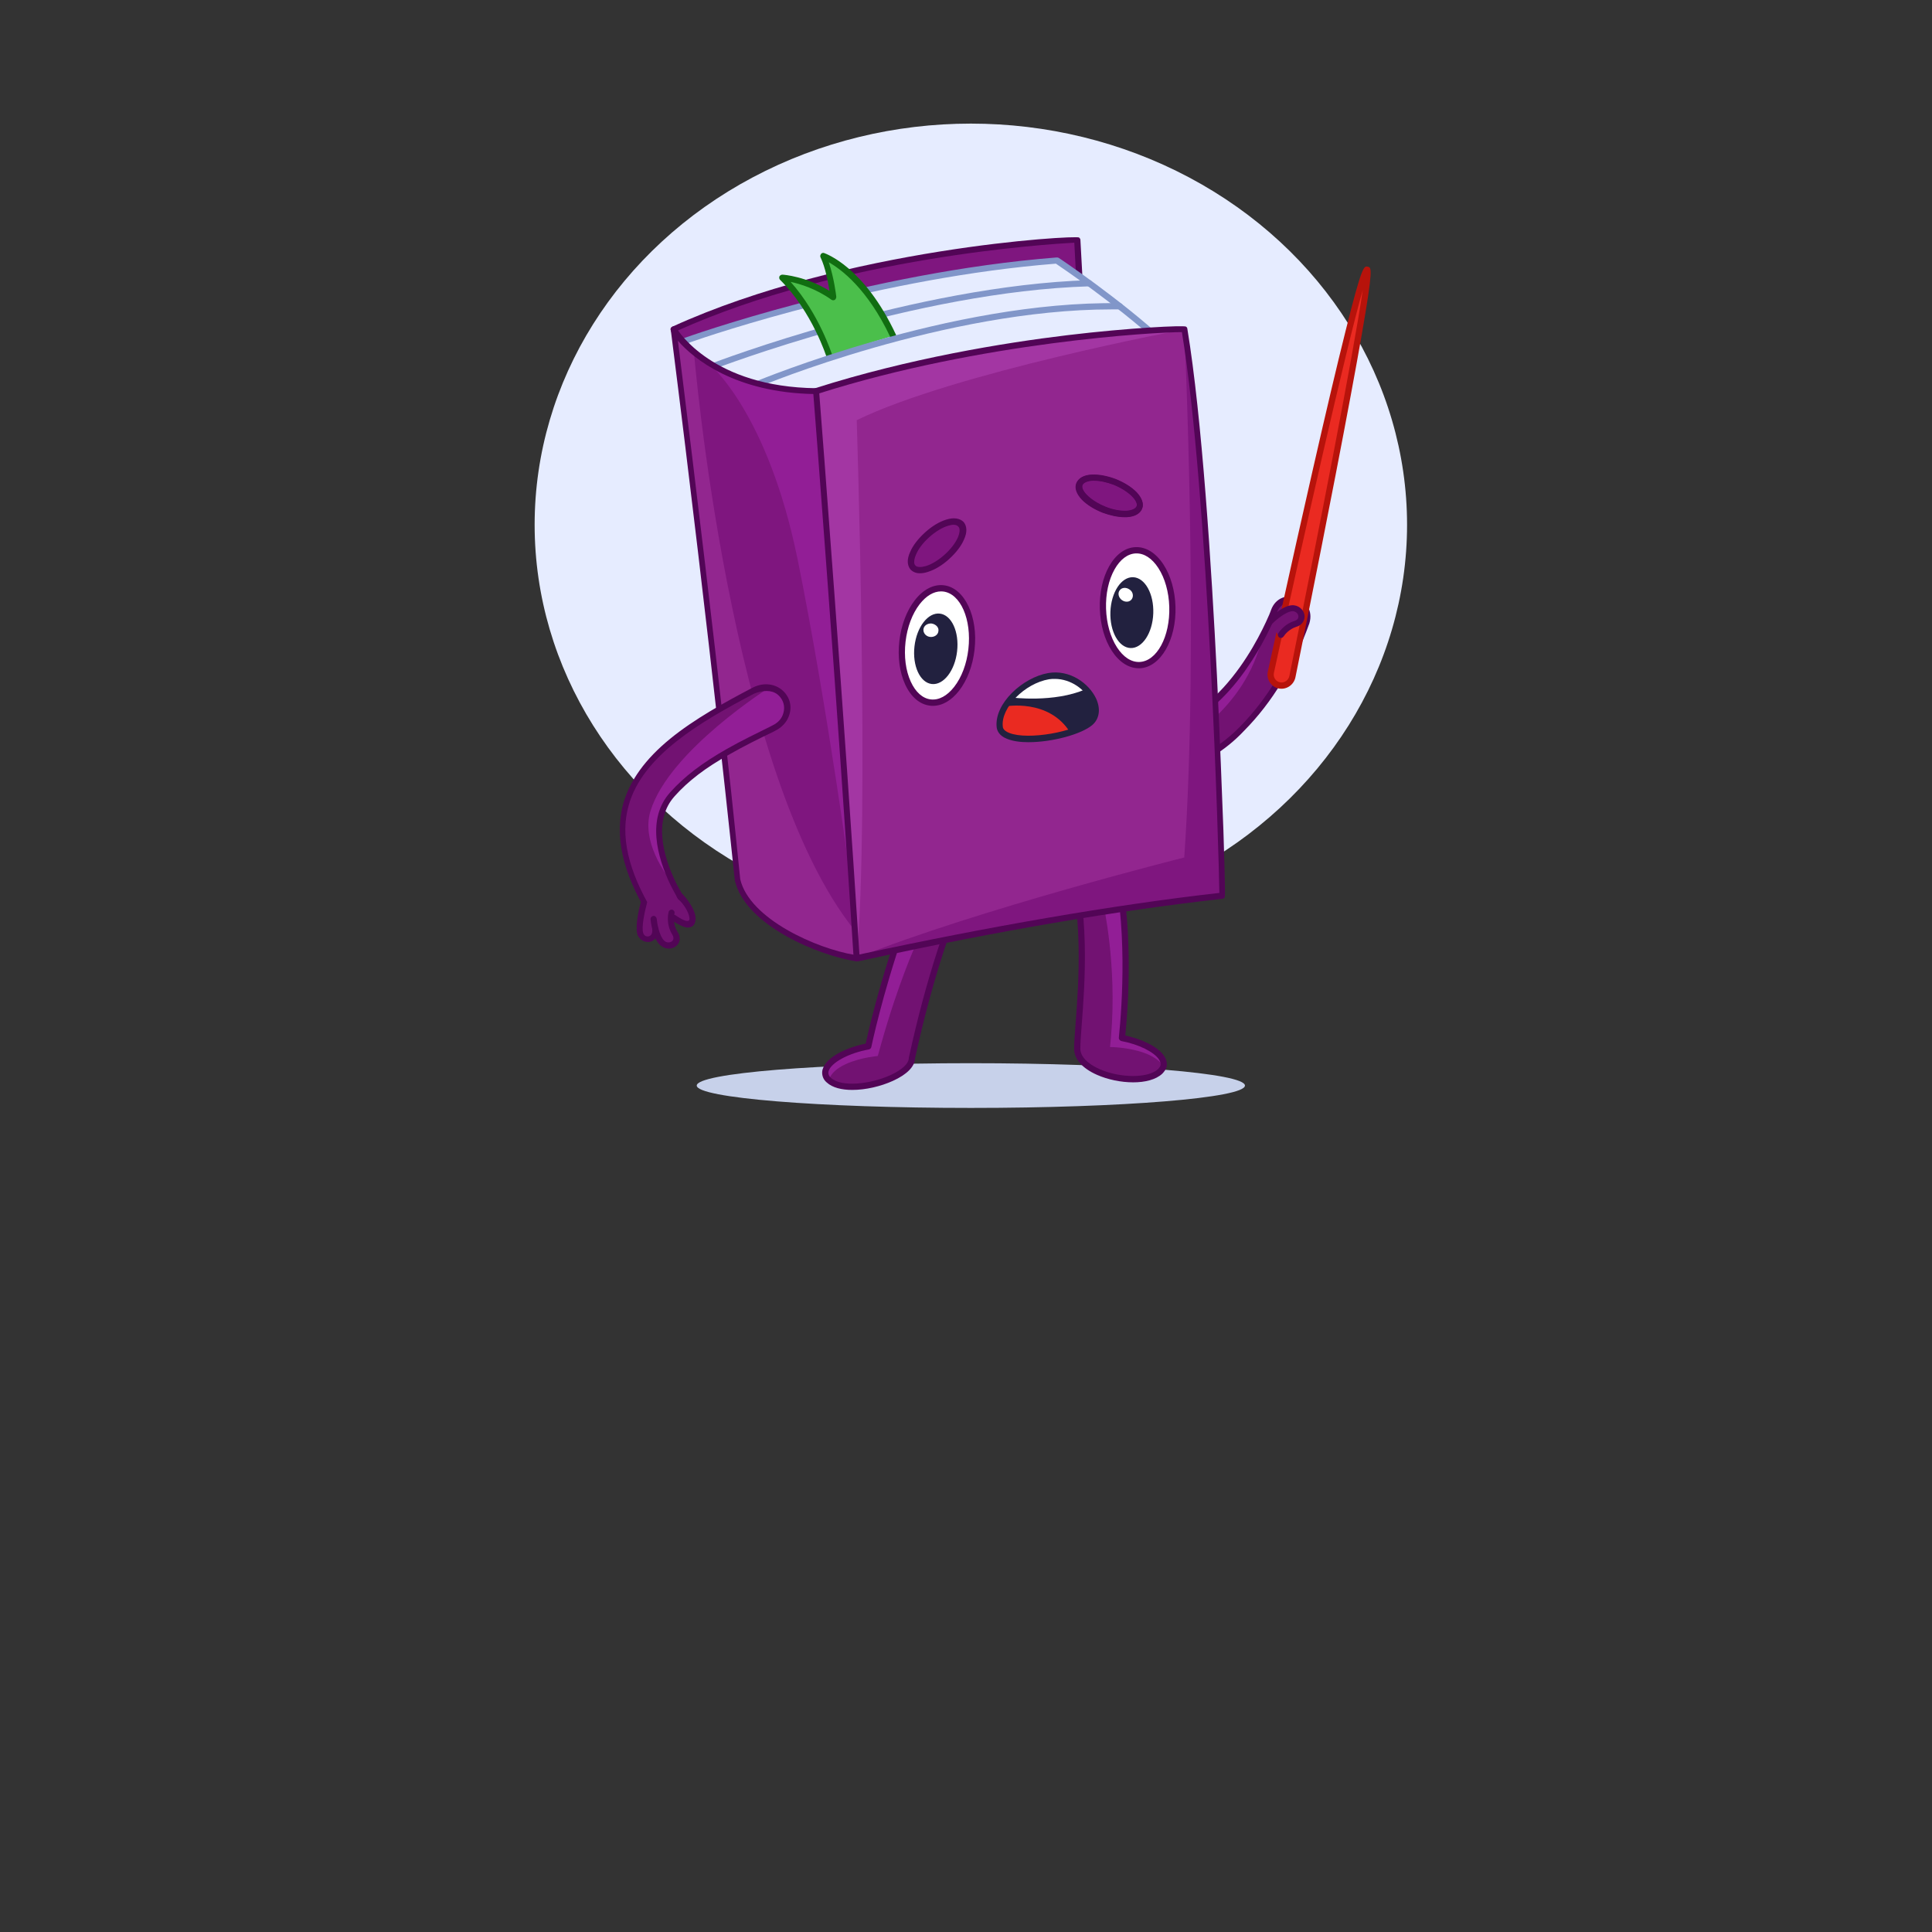 <?xml version="1.0"?>
<svg width="1124" height="1124" xmlns="http://www.w3.org/2000/svg" xmlns:svg="http://www.w3.org/2000/svg" enable-background="new 0 0 1124 1124" version="1.1" xml:space="preserve">
 <rect width="100%" height="100%" fill="#333333" stroke="none"/>
 <g class="layer">
  <title>Layer 1</title>
  <g id="_x31__4_"/>
  <g id="svg_61">
   <ellipse cx="564.82" cy="305.31" fill="#E6ECFF" id="svg_62" rx="253.78" ry="233.4"/>
   <ellipse cx="564.82" cy="631.56" fill="#C7D1EA" id="svg_63" rx="159.47" ry="13.01"/>
   <path d="m760.17,362.08c-8.21,23.07 -20.05,44.27 -37.52,61.7c-17.96,18.62 -44.4,29.95 -70.35,26.53c-16.71,-2.17 -13.45,-27.32 3.09,-25.09c3.05,0.56 6.17,0.68 9.07,0.67c31.73,-0.16 55.34,-27.74 69.82,-55.56c2.01,-3.73 3.8,-7.58 5.38,-11.38c0.41,-0.74 1.11,-2.62 1.46,-3.56c4.73,-12.23 23.24,-5.99 19.05,6.69z" fill="#721272" id="svg_64"/>
   <path d="m734.46,370.27c-9.95,44.2 -50.24,63.36 -50.24,63.36l-19.39,-7.85c31.55,-0.11 55.16,-27.7 69.63,-55.51z" fill="#921E96" id="svg_65"/>
   <path d="m684.44,449.41c-10.47,3.08 -21.54,4.05 -32.26,2.61c-5.37,-0.71 -9.51,-3.66 -11.48,-8.3c-2,-4.83 -1.28,-10.88 1.83,-15.13c2.98,-4 7.81,-5.84 13.17,-5.12l0,0c47.07,7.21 75.06,-48.14 82.48,-65.33l0.13,-0.26c0.35,-0.94 0.98,-2.36 1.18,-3.06c2.67,-7.24 9.56,-9.07 14.88,-7.08c5.51,1.93 9.61,7.59 7.39,14.91c-8.91,24.93 -21.62,45.97 -37.93,62.45c-11.03,11.79 -24.96,20.06 -39.41,24.31zm-34.02,-22.1c-2.1,0.62 -3.64,1.71 -4.97,3.55c-2.38,3.2 -3.11,7.8 -1.44,11.48c1.44,3.53 4.55,5.75 8.6,6.23c24.02,3.14 50.42,-6.91 68.88,-25.89c15.79,-16.11 28.23,-36.66 37.06,-61.14c1.77,-5.31 -1.4,-9.17 -5.05,-10.39c-3.9,-1.36 -8.51,-0.21 -10.54,4.97c-0.4,0.74 -0.96,2.36 -1.31,3.3l-0.13,0.26c-6.32,14.57 -26.88,55.65 -61.31,65.77c-7.61,2.24 -15.85,3 -24.7,1.63c-1.94,-0.27 -3.57,-0.19 -5.09,0.24z" fill="#520556" id="svg_66"/>
   <g id="svg_67" transform="matrix(1.06 0.17 -0.169 1.067 31.285 -127.387)">
    <path d="m732.65,376.36l0,0c3.34,0.14 6.11,-2.47 6.26,-5.82c0,0 9.76,-222.4 5.49,-222.66c-4.64,-0.24 -17.38,222 -17.38,222c-0.33,3.36 2.28,6.34 5.63,6.47z" fill="#EA2A21" id="svg_68"/>
    <path d="m732.9,378.06c-0.11,0 -0.21,-0.01 -0.33,-0.01c-2.06,-0.09 -4.02,-1.04 -5.39,-2.62c-1.36,-1.58 -2.03,-3.65 -1.84,-5.72c0.03,-0.48 3.22,-56.13 6.95,-111.04c2.18,-32.25 4.12,-57.94 5.76,-76.35c3.21,-36.3 4.29,-36.24 6.43,-36.13c2.13,0.14 3.1,0.19 2.55,36.62c-0.28,18.49 -0.98,44.25 -2.09,76.56c-1.89,55.01 -4.33,110.69 -4.35,111.25c-0.18,4.16 -3.6,7.44 -7.7,7.44zm10.88,-219.01c-4.06,32.97 -10.89,137.98 -15.08,210.93c-0.11,1.22 0.26,2.35 1.02,3.24c0.78,0.89 1.84,1.41 3,1.45c2.38,0.15 4.4,-1.78 4.51,-4.19c3.2,-73.03 7.07,-178.17 6.55,-211.42z" fill="#B7130B" id="svg_69"/>
   </g>
   <path d="m744.29,370.72c0,0 2.67,-5.79 9.08,-7.88c6.6,-2.16 3.44,-9.55 -1.85,-9.26c-5.46,0.37 -12.7,7.49 -12.7,7.49l5.46,9.65z" fill="#721272" id="svg_70"/>
   <path d="m744.51,370.99c-1.01,-0.46 -1.37,-1.74 -0.75,-2.67c1.42,-2.1 4.34,-5.46 9.16,-7.02c1.91,-0.56 2.63,-1.61 2.44,-3.01c-0.19,-1.4 -1.65,-2.85 -3.67,-2.68c-3.83,0.29 -9.83,5.46 -11.72,7.48c-0.59,0.8 -1.31,0.95 -1.92,0.29c-0.8,-0.61 -0.75,-2.25 -0.1,-2.86c0.78,-0.85 7.72,-7.93 13.55,-8.4c3.83,-0.29 6.93,2.55 7.38,5.54c0.47,2.36 -0.6,5.8 -4.79,7.03c-3.9,1.29 -6.29,4.03 -7.39,5.67c-0.48,0.73 -1.42,0.97 -2.21,0.62l0,0z" fill="#520556" id="svg_71"/>
   <path d="m652.93,603.94c-0.06,-0.06 -0.13,-0.1 -0.21,-0.12c0,-0.02 0,-0.05 0.01,-0.07c1.58,-15.41 5.74,-64.86 -4.76,-105.89c-0.99,-4.19 -1.98,-8.2 -3.36,-12c-2.18,-6.81 -9.31,-10.21 -15.85,-8.01c-6.74,2.19 -10.11,9.41 -7.92,16.01c14.86,44.44 6.07,115.29 5.87,116.29c0,0 0.02,0 0.05,-0.01c-1.1,12.07 37.38,23.32 48.15,13.23c0.8,-0.8 1.59,-1.8 1.99,-3.01c1.58,-7.01 -11.09,-14.01 -23.97,-16.41z" fill="#721272" id="svg_72"/>
   <path d="m676.9,620.35c-4.76,-7.41 -17.44,-10 -24.96,-10.81c-3.57,-0.4 -6.14,-0.4 -6.14,-0.4c0.19,-2.21 0.39,-4.2 0.59,-6.2c3.57,-41.84 -4.56,-77.47 -4.56,-77.47s2.77,-13.21 6.34,-27.82c10.3,41.43 6.14,90.68 4.56,106.28c13.07,2.4 25.75,9.41 24.17,16.41z" fill="#921E96" id="svg_73"/>
   <path d="m560.41,487.25c-6.14,-3.01 -13.66,-0.21 -16.64,6.01c-7.72,16.01 -14.25,32.82 -19.61,48.43c-11.69,33.82 -18.03,62.25 -19.02,67.05c-13.28,2.4 -26.35,9.41 -24.96,16.62c0.4,1.19 0.99,2.21 1.99,3c10.68,10.02 48.63,-0.97 48.36,-12.93l0.02,0.06c1.78,-8.01 13.61,-64.59 35.8,-111.23c2.98,-6.4 0.4,-14.01 -5.95,-17.01z" fill="#721272" id="svg_74"/>
   <path d="m532.48,550.29c0,0 -9.9,21.63 -20.01,57.64c-0.59,2.01 -1.19,4.2 -1.78,6.41c0,0 -2.18,0.21 -5.55,0.8c-7.52,1.4 -20.4,5.01 -22.97,13.21c-1,-0.8 -1.59,-1.8 -1.99,-3c-1.39,-7.21 11.69,-14.22 24.96,-16.62c0,0 0,0 0.19,0c1,-4.8 7.33,-33.23 19.02,-67.05l8.13,8.6z" fill="#921E96" id="svg_75"/>
   <path d="m659.25,629.68c-7.08,0 -14.78,-1.6 -20.97,-4.33c-8.61,-3.79 -13.37,-9.19 -13.37,-15.21c-0.01,-3.33 0.36,-8.31 0.84,-14.61c1.76,-23.14 5.05,-66.19 -6.62,-101.09c-1.24,-3.75 -0.96,-7.72 0.77,-11.2c1.71,-3.41 4.65,-5.95 8.31,-7.14c3.68,-1.24 7.61,-0.96 11.05,0.79c3.39,1.73 5.9,4.7 7.08,8.4c1.4,3.85 2.41,7.94 3.4,12.15c9.88,38.6 6.9,85.22 4.94,104.99c8.79,1.88 18.86,6.18 22.63,11.99c1.37,2.11 1.82,4.24 1.35,6.34c-0.01,0.06 -0.04,0.12 -0.05,0.17c-0.42,1.29 -1.22,2.51 -2.42,3.72c-3.74,3.51 -10.05,5.03 -16.94,5.03zm-26.43,-150.67c-1.17,0 -2.34,0.18 -3.49,0.57c-2.74,0.89 -4.93,2.78 -6.2,5.32c-1.3,2.6 -1.51,5.57 -0.58,8.38c11.9,35.6 8.59,79.14 6.8,102.53c-0.47,6.23 -0.84,11.14 -0.83,14.33c0,4.41 4.09,8.72 11.2,11.86c12.11,5.32 28.29,5.34 33.96,0.02c0.72,-0.73 1.22,-1.45 1.47,-2.16c0.22,-1.08 -0.06,-2.21 -0.86,-3.44c-2.91,-4.45 -11.83,-8.85 -21.69,-10.7c-0.25,-0.04 -0.49,-0.15 -0.7,-0.28c-0.65,-0.34 -1.05,-1.05 -0.98,-1.79c1.92,-18.74 5.29,-66.27 -4.7,-105.35c-0.96,-4.12 -1.95,-8.1 -3.32,-11.83c-0.9,-2.81 -2.76,-5.04 -5.28,-6.32c-1.51,-0.77 -3.15,-1.16 -4.81,-1.16zm44.09,141.35l0.01,0l-0.01,0zm-24.81,-14.82c0.01,0 0.01,0 0.01,0c0,0 0,0 -0.01,0zm-0.46,-0.32c0,0 0,0 0,0s0,0 0,0z" fill="#520556" id="svg_76"/>
   <path d="m495.86,634.1c-6.15,0 -11.58,-1.3 -14.88,-4.35c-0.4,-0.34 -0.77,-0.72 -1.1,-1.12c-1.42,-1.79 -1.93,-4.26 -1.3,-6.46c2.06,-7.31 14.19,-12.81 25.05,-15c1.3,-5.95 7.49,-33.28 18.82,-66.08c6.14,-17.9 12.76,-34.26 19.7,-48.64c1.64,-3.44 4.53,-6.07 8.14,-7.37c3.63,-1.33 7.5,-1.15 10.9,0.51c7.15,3.4 10.2,12.11 6.8,19.45c-13.8,28.99 -26.02,66.83 -35.36,109.43l-0.3,1.35c-0.16,4.69 -4.69,9.3 -12.82,12.99c-7.11,3.24 -15.94,5.29 -23.66,5.29zm59.31,-146.24c-1.22,0 -2.45,0.22 -3.64,0.66c-2.71,0.99 -4.88,2.95 -6.13,5.53c-6.87,14.26 -13.45,30.49 -19.52,48.24c-12.7,36.76 -18.9,66.53 -18.96,66.83c-0.16,0.73 -0.72,1.29 -1.45,1.43c-11.73,2.12 -22.01,7.68 -23.42,12.64c-0.3,1.06 -0.05,2.28 0.64,3.16c0.18,0.22 0.37,0.41 0.6,0.6c0.04,0.04 0.07,0.06 0.11,0.09c6.02,5.64 23.08,3.72 34.62,-1.54c6.78,-3.08 10.77,-6.82 10.7,-10c0,-0.28 0.06,-0.55 0.16,-0.79l0.23,-1.01c9.39,-42.86 21.72,-80.98 35.62,-110.21c1.23,-2.66 1.4,-5.64 0.45,-8.38c-0.95,-2.75 -2.92,-4.95 -5.52,-6.18c-0.01,0 -0.01,-0.01 -0.02,-0.01c-1.4,-0.68 -2.92,-1.04 -4.46,-1.04z" fill="#520556" id="svg_77"/>
   <path d="m611.33,447.42c-105.98,19.21 -182.45,64.65 -182.45,64.44c19.42,-166.52 -37.24,-320.24 -37.24,-320.24c102.22,-46.45 234.95,-52.44 234.95,-52.05c11.89,196.77 -14.86,307.85 -15.25,307.85z" fill="#7F167F" id="svg_78"/>
   <path d="m428.89,513.67c-0.4,0 -0.6,-0.19 -0.8,-0.4c-0.59,-0.4 -0.46,-2.57 -0.46,-3.17c19.02,-164.12 -36.99,-316.28 -37.38,-317.88c-0.4,-0.8 0,-1.8 0.99,-2.21c100.64,-45.84 234.36,-53.25 236.54,-51.84c0.4,0.4 0.78,0.8 0.78,1.4c6.15,102.08 1.78,180.35 -3.16,227.98c-2.77,27.43 -5.95,47.64 -7.92,59.85c-3.77,21.62 -4.56,21.62 -5.55,21.82l0,0c-87.18,15.8 -155.12,49.64 -180.27,63.25c-1.59,0.79 -2.18,1.19 -2.77,1.19zm-34.87,-321.25c5.75,16.62 54.28,161.33 37.05,316.25c26.16,-14.21 93.11,-47.03 178.88,-62.85c2.58,-10.81 25.95,-117.29 15.06,-304.63c-14.66,0.79 -135.51,8.2 -230.99,51.24zm217.32,255.01l0,0l0,0zm0,0l0,0l0,0zm-0.19,-1.8l0,0l0,0z" fill="#520556" id="svg_79"/>
   <path d="m614.9,151.38c0,0 35.26,23.42 62.39,48.45l-202.45,27.62c0,0 -54.48,16.01 -76.47,-29.23c-0.21,0.21 105.58,-38.03 216.52,-46.84z" fill="#E6ECFF" id="svg_80"/>
   <path d="m453.05,232.05c-18.23,0 -43.2,-5.6 -56.46,-32.82c-0.19,-0.4 -0.19,-1 0,-1.4c0.19,-0.4 0.59,-0.8 0.99,-1c0.99,-0.4 107.17,-38.43 217.11,-47.04c0.4,0 0.8,0 1.19,0.21c0.4,0.19 35.66,23.82 62.6,48.64c0.6,0.39 0.6,1.19 0.4,1.79c-0.19,0.61 -0.8,1.21 -1.39,1.21l-202.46,27.62c-1.18,0.4 -10.11,2.8 -21.98,2.8zm-52.3,-32.63c21.59,41.04 73.1,26.62 73.5,26.43l0.19,0l198.7,-27.02c-24.56,-22.22 -54.68,-42.63 -58.84,-45.44c-101.03,8.01 -198.9,40.83 -213.55,46.03z" fill="#8196C9" id="svg_81"/>
   <path d="m415.21,214.64c-0.8,0 -1.39,-0.4 -1.58,-1.21c-0.4,-1 0.19,-2 0.99,-2.21c1.18,-0.4 117.47,-45.03 219.1,-48.24l0,0c0.99,0 1.77,0.8 1.77,1.8s-0.78,1.8 -1.77,1.8c-101.03,3 -216.92,47.64 -218.11,48.04c0,0 -0.21,0 -0.4,0z" fill="#8196C9" id="svg_82"/>
   <path d="m482.56,207.43c0,0 -8.32,-27.01 -27.53,-46.03c0,0 15.45,1 29.71,11.4c0,0 -1.78,-15.21 -5.95,-23.81c0,0 22.39,7.4 40.81,46.43c-0.19,0 -18.22,5.2 -37.05,12z" fill="#4BBF4B" id="svg_83"/>
   <path d="m482.56,209.23c-0.78,0 -1.39,-0.4 -1.58,-1.19c0,-0.21 -8.51,-26.83 -27.14,-45.24c-0.59,-0.6 -0.59,-1.4 -0.39,-2c0.39,-0.61 0.99,-1.01 1.77,-1.01c0.6,0 13.87,1.01 27.34,9.42c-0.78,-5.01 -2.38,-13.61 -5.15,-19.42c-0.4,-0.6 -0.19,-1.4 0.21,-2c0.39,-0.6 1.18,-0.8 1.77,-0.6c0.99,0.39 23.38,8.01 41.81,47.43c0.39,0.8 0,2 -0.8,2.4c-0.8,0.4 -1.98,0 -2.38,-0.8c-13.28,-28.22 -28.72,-39.62 -35.86,-43.63c2.98,8.6 4.37,19.62 4.37,20.02c0,0.6 -0.21,1.4 -0.8,1.8c-0.59,0.39 -1.39,0.39 -1.98,0c-8.91,-6.41 -18.23,-9.21 -23.78,-10.42c16.64,18.62 23.97,42.04 24.37,43.04c0.19,1 -0.19,2.01 -1.19,2.21c-0.39,0 -0.59,0 -0.59,0z" fill="#116D11" id="svg_84"/>
   <path d="m555.07,376.76l-27.14,86.86l-16.44,52.44l-13.07,41.44l0,0.19c-19.81,-2.8 -63.39,-19.62 -69.34,-45.63c0,0 -13.28,-129.7 -37.24,-320.25c0.19,1 3.96,6.8 11.88,13.21c2.38,2 5.15,4.01 8.32,6.01l0,0c13.28,8.41 33.68,16.41 62.8,16.61l13.07,24.22l67.16,124.9z" fill="#7F167F" id="svg_85"/>
   <path d="m440.97,225.04c-0.6,0 -1.39,-0.4 -1.59,-1c-0.4,-1 0,-2 0.99,-2.4c1.19,-0.4 112.73,-46.84 211.18,-45.24c0.99,0 1.78,0.8 1.78,1.8s-0.8,1.8 -1.78,1.8l0,0c-1.58,0 -3.36,0 -4.96,0c-96.47,0 -203.85,44.44 -204.84,45.03c-0.19,0 -0.4,0 -0.78,0z" fill="#8196C9" id="svg_86"/>
   <path d="m498.42,557.3l0,0c-19.81,-2.6 -63.39,-19.41 -69.34,-45.44c0,0 -13.28,-129.7 -37.24,-320.25c0.19,1.01 3.96,6.81 11.88,13.22c0,0 20.4,245.99 93.7,336.67l1,15.8z" fill="#92268F" id="svg_87"/>
   <path d="m527.93,463.63l-16.44,52.44l-15.45,4.01c0,0 -14.27,-106.88 -31.9,-194.16c-17.44,-86.06 -51.12,-113.89 -52.11,-114.89c13.28,8.41 33.68,16.41 62.8,16.62l13.07,24.21l40.01,211.76z" fill="#921E96" id="svg_88"/>
   <path d="m499.27,558.71l-0.86,0.6c-21.01,-3.01 -64.99,-20.62 -70.92,-47.24l0,0c-0.21,-1.4 -13.47,-132.31 -37.25,-320.25l0,0c-0.19,-1 0.6,-1.8 1.59,-2c0.99,-0.21 1.77,0.4 1.98,1.4c0.59,1 20.8,34.02 81.22,34.63c0.59,0 1.19,0.4 1.58,1l80.43,149.32c0.19,0.39 0.19,1 0.19,1.4l-56.85,180.74c-0.59,0.39 -0.53,0.4 -1.12,0.4zm-68.62,-47.24c5.35,23.21 44.58,40.43 66.37,44.03l56.06,-178.55l-79.45,-147.71c-45.75,-0.8 -70.12,-20.42 -79.24,-31.02c11.89,95.46 21.2,174.53 26.75,224.57c3.36,29.23 5.74,51.64 7.13,65.45c1.59,15.61 2.18,21.21 2.38,23.22l0,0zm-37.24,-320.25l0,0l0,0l0,0z" fill="#520556" id="svg_89"/>
   <path d="m710.97,521.08c-109.94,12.42 -212.76,36.63 -212.76,36.22c-9.31,-148.52 -23.58,-329.86 -23.58,-329.86c105.4,-33.63 214.14,-36.43 214.35,-36.03c16.44,99.47 22.38,329.66 21.98,329.66z" fill="#92268F" id="svg_90"/>
   <path d="m498.42,244.45c0,0 7.52,231.19 0,313.05c-9.31,-148.52 -23.58,-329.87 -23.58,-329.87c105.38,-33.62 214.14,-36.42 214.34,-36.02c-0.19,-0.01 -134.11,25.21 -190.76,52.83z" fill="#A336A3" id="svg_91"/>
   <path d="m710.97,521.08c-109.94,12.42 -212.76,36.63 -212.76,36.22c71.11,-28.41 190.77,-58.44 190.77,-58.44c8.71,-125.5 0,-307.45 0,-307.45c16.44,99.47 22.38,329.66 21.98,329.66z" fill="#7F167F" id="svg_92"/>
   <path d="m498.42,559.31c-0.6,0 -1,-0.4 -1.19,-0.61c-0.4,-0.39 -0.59,-0.79 -0.59,-1.19c-9.31,-146.71 -23.38,-328.06 -23.58,-329.87c0,-0.79 0.4,-1.6 1.18,-1.79c54.68,-17.42 109.95,-26.43 146.6,-30.83c36.65,-4.41 67.75,-5.81 69.13,-5.01c0.4,0.21 0.8,0.8 0.8,1.21c8.51,51.64 14.06,138.31 17.23,201.96c1.78,37.24 2.97,69.45 3.76,90.07c1.19,38.04 0.98,38.25 0.72,38.87c-0.21,0.4 -0.81,0.72 -1.31,0.77c-62.21,7.01 -129.89,18.62 -204.57,34.82c-3.73,0.9 -7.4,1.61 -8.19,1.61zm-21.79,-330.47c1.39,17.22 14.46,186.95 23.37,326.46c1.19,-0.19 -1.78,0.4 0,0c74.09,-16.01 147.39,-28.82 209.39,-35.82c-0.21,-20.23 -6.34,-232.39 -21.79,-326.26l-0.21,0c-14.86,0 -116.08,5.6 -210.77,35.63zm234.34,292.23l0,0l0,0z" fill="#520556" id="svg_93"/>
   <path d="m539.36,311.26c7.69,-6.91 16.45,-9.61 19.57,-6.06c3.12,3.55 -0.58,12.03 -8.26,18.92c-7.69,6.9 -16.46,9.61 -19.58,6.06s0.58,-12.03 8.27,-18.92z" fill="#7F167F" id="svg_94"/>
   <path d="m627.78,282.69c1.46,-4.52 10.56,-5.58 20.34,-2.36c9.78,3.22 16.53,9.49 15.07,14.01c-1.46,4.52 -10.56,5.57 -20.34,2.35c-9.78,-3.22 -16.53,-9.48 -15.07,-14z" fill="#7F167F" id="svg_95"/>
   <path d="m535.26,333.53c-2.38,0 -4.16,-0.8 -5.55,-2.21c-1.98,-2.4 -2.18,-6.01 -0.19,-10.21c1.58,-3.8 4.75,-7.81 8.71,-11.4c3.97,-3.61 8.32,-6.21 12.29,-7.41c4.35,-1.4 7.92,-0.8 10.11,1.4c1.98,2.4 2.17,6.01 0.19,10.21c-1.58,3.8 -4.75,7.8 -8.72,11.4l0,0c-3.96,3.61 -8.32,6.2 -12.28,7.41c-1.78,0.6 -3.36,0.8 -4.56,0.8zm19.61,-28.23c-0.99,0 -2.17,0.21 -3.36,0.6c-3.36,1.01 -7.33,3.41 -10.89,6.62c-3.57,3.19 -6.34,6.8 -7.73,10.2c-1.19,2.8 -1.39,5.2 -0.4,6.21c0.99,1.19 3.36,1.19 6.14,0.4c3.38,-1.01 7.33,-3.41 10.9,-6.62l0,0c3.56,-3.19 6.33,-6.8 7.72,-10c1.19,-2.8 1.39,-5.2 0.4,-6.2c-0.59,-0.8 -1.58,-1.21 -2.77,-1.21z" fill="#520556" id="svg_96"/>
   <path d="m654.12,300.9c-3.77,0 -8.32,-1 -12.69,-2.61l0,0c-4.96,-2 -9.12,-4.61 -12.08,-7.6c-3.17,-3.4 -4.35,-6.8 -3.17,-9.6c1.19,-2.8 4.37,-4.61 8.91,-4.81c4.16,-0.19 9.12,0.8 14.07,2.61c4.94,2 9.1,4.61 12.08,7.6c3.17,3.4 4.35,6.81 3.17,9.61c-1.19,2.8 -4.37,4.59 -8.92,4.8c-0.39,0 -0.78,0 -1.37,0zm-17.63,-21.21c-0.4,0 -0.8,0 -1,0c-2.97,0.19 -5.15,1.19 -5.74,2.6c-0.59,1.4 0.4,3.61 2.58,5.81c2.57,2.6 6.33,5 10.7,6.8l0,0c4.35,1.8 8.91,2.61 12.48,2.4c2.97,-0.19 5.15,-1.19 5.74,-2.6c0.59,-1.4 -0.4,-3.61 -2.58,-5.81c-2.57,-2.6 -6.33,-5 -10.7,-6.8c-4.16,-1.61 -8.12,-2.4 -11.48,-2.4z" fill="#520556" id="svg_97"/>
   <path d="m654.12,300.7c-3.77,0 -8.32,-1 -12.69,-2.6l0,0c-4.96,-2 -9.12,-4.61 -11.88,-7.6c-3.17,-3.41 -4.37,-6.81 -3.17,-9.61c1.18,-2.8 4.16,-4.61 8.91,-4.8c4.16,-0.21 9.12,0.8 13.87,2.6c4.96,2.01 9.12,4.61 12.08,7.62c3.17,3.4 4.35,6.8 3.17,9.6s-4.16,4.61 -8.91,4.8c-0.4,0 -0.8,0 -1.39,0zm-17.63,-21.21c-0.4,0 -0.8,0 -1,0c-2.97,0.19 -5.15,1.21 -5.74,2.61c-0.59,1.4 0.4,3.59 2.58,5.8c2.57,2.61 6.33,5.01 10.7,6.81l0,0c4.35,1.79 8.91,2.6 12.48,2.4c2.97,-0.21 5.15,-1.21 5.74,-2.61c0.59,-1.4 -0.4,-3.61 -2.58,-5.8c-2.57,-2.61 -6.33,-5.01 -10.7,-6.81c-4.16,-1.4 -8.12,-2.4 -11.48,-2.4z" fill="#520556" id="svg_98"/>
   <path d="m634.31,420.59c-2.38,2.21 -6.74,4.01 -11.69,5.62c-16.05,5 -40.02,6.2 -41.01,-3.41c-0.4,-3.8 0.8,-8.01 3.17,-11.81l0,0c0.99,-1.8 2.38,-3.61 3.76,-5.2c5.55,-6.2 13.47,-11.01 21.39,-12.42c8.53,-1.4 16.45,2.21 21.6,7.41c6.14,6.41 8.32,15.01 2.77,19.81z" fill="#22213F" id="svg_99"/>
   <path d="m631.54,400.99c-18.22,8.01 -42.99,4.8 -42.99,4.8c5.55,-6.2 13.47,-11.01 21.39,-12.42c8.72,-1.4 16.64,2.21 21.6,7.62z" fill="#FFFFFF" id="svg_100"/>
   <path d="m622.63,426.21c-16.05,5 -40.02,6.2 -41.01,-3.41c-0.4,-3.8 0.8,-8.01 3.17,-11.81l0,0c0,0 25.55,-4.8 37.84,15.22z" fill="#EA2A21" id="svg_101"/>
   <path d="m598.45,431.8c-4.94,0 -9.31,-0.6 -12.67,-2c-4.56,-1.8 -5.74,-4.8 -5.95,-6.8c-1.39,-13.82 15.25,-28.83 29.92,-31.42c12.67,-2.21 23.77,5.99 27.93,14.8c2.77,6.01 1.98,11.81 -2.18,15.41c-6.33,5.4 -23.37,10 -37.05,10zm15.25,-36.82c-1.18,0 -2.17,0 -3.36,0.19l0,0c-14.27,2.4 -28.13,16.62 -26.94,27.43c0,0.6 0.19,2.4 3.76,3.8c11.09,4.4 38.43,-0.8 45.96,-7.41c4.16,-3.61 2.38,-9 1.19,-11.21c-2.98,-6.6 -11.3,-12.81 -20.61,-12.81zm-3.76,-1.61l0,0l0,0z" fill="#22213F" id="svg_102"/>
   <ellipse cx="758.56" cy="23" fill="#FFFFFF" id="svg_103" rx="27.43" ry="16.76" transform="matrix(0.139 -1.21 1.198 0.141 411.8 1290.34)"/>
   <path d="m532.03,376.01c1.3,-11.31 7.91,-19.82 14.76,-19.02c6.84,0.8 11.34,10.62 10.03,21.93c-1.3,11.31 -7.91,19.82 -14.76,19.02c-6.84,-0.8 -11.34,-10.62 -10.03,-21.93z" fill="#22213F" id="svg_104"/>
   <path d="m545.95,367.15c-0.19,2.21 -2.38,3.61 -4.75,3.41c-2.38,-0.21 -4.16,-2.21 -3.97,-4.41c0.21,-2.19 2.38,-3.59 4.76,-3.4c2.57,0.4 4.35,2.4 3.96,4.4z" fill="#FFFFFF" id="svg_105"/>
   <ellipse cx="603.09" cy="300.47" fill="#FFFFFF" id="svg_106" rx="16.76" ry="27.43" transform="matrix(1.205 -0.039 0.039 1.218 -76.621 11.136)"/>
   <path d="m542.75,410.64c-0.57,0 -1.12,-0.02 -1.69,-0.1c-6.01,-0.71 -11.15,-5.12 -14.5,-12.44c-3.21,-7.02 -4.39,-15.95 -3.33,-25.15c1.05,-9.2 4.23,-17.62 8.95,-23.7c4.92,-6.35 10.94,-9.46 16.94,-8.75c12.06,1.43 20.07,18.28 17.84,37.59c-1.05,9.2 -4.23,17.62 -8.95,23.7c-4.46,5.76 -9.83,8.85 -15.27,8.85zm4.72,-66.58c-4.31,0 -8.68,2.61 -12.43,7.44c-4.31,5.57 -7.22,13.33 -8.21,21.87l0,0c-0.98,8.54 0.1,16.78 3.03,23.19c2.8,6.12 6.92,9.8 11.64,10.34c4.72,0.56 9.57,-2.06 13.67,-7.36c4.32,-5.57 7.24,-13.33 8.21,-21.87c2,-17.31 -4.58,-32.35 -14.65,-33.54c-0.42,-0.05 -0.83,-0.07 -1.25,-0.07zm-22.44,29.11l0.01,0l-0.01,0z" fill="#520556" id="svg_107"/>
   <path d="m662.52,388.78c-5.87,0 -11.43,-3.58 -15.7,-10.15c-4.2,-6.47 -6.66,-15.12 -6.96,-24.38s1.63,-18.06 5.4,-24.77c3.94,-7.01 9.44,-10.98 15.48,-11.17l0,0c6.05,-0.21 11.79,3.41 16.17,10.15c4.2,6.46 6.66,15.12 6.96,24.37c0.62,19.43 -8.75,35.57 -20.89,35.96c-0.16,0 -0.31,0 -0.47,0zm-1.65,-66.82c-4.74,0.15 -9.16,3.46 -12.46,9.32c-3.45,6.14 -5.2,14.26 -4.93,22.85c0.28,8.6 2.53,16.58 6.37,22.49c3.65,5.63 8.25,8.66 13.02,8.5c10.14,-0.33 17.94,-14.77 17.39,-32.18c-0.28,-8.59 -2.53,-16.58 -6.37,-22.49c-3.65,-5.63 -8.24,-8.63 -13.02,-8.49l0,0z" fill="#520556" id="svg_108"/>
   <path d="m646.01,355.94c0.42,-11.38 6.34,-20.38 13.23,-20.13c6.89,0.27 12.13,9.7 11.71,21.08c-0.42,11.38 -6.36,20.38 -13.24,20.13c-6.89,-0.27 -12.12,-9.7 -11.7,-21.08z" fill="#22213F" id="svg_109"/>
   <path d="m658.48,348.53c-1.19,1.8 -3.76,2.01 -5.75,0.61c-1.98,-1.4 -2.57,-4.01 -1.39,-5.6c1.19,-1.8 3.77,-2.01 5.75,-0.61c1.98,1.21 2.57,3.81 1.39,5.6z" fill="#FFFFFF" id="svg_110"/>
   <g id="svg_111">
    <path d="m392.45,535.25c9.25,-6.84 2.85,-14 -0.98,-21.6c-7.6,-16.01 -13.33,-37.43 -0.3,-51.98c9.04,-10.21 20.44,-18.03 32.34,-24.87c8.86,-4.89 17.79,-9.33 26.66,-13.6c2.58,-1.06 5.06,-3.18 6.31,-5.9c6.33,-12.71 -9.36,-22.97 -18.53,-15.69c-57.16,29.73 -101.12,61.1 -59.75,129.4c2.71,5.19 9.19,7.42 14.25,4.24z" fill="#721272" id="svg_112"/>
    <path d="m391.37,461.71c25.93,-26.65 51.95,-35.49 63.86,-42.32c0,0 9.29,-13.66 -7.07,-19.78c0,0 -58.97,37.03 -69.75,72.33c-6.1,20.02 13,41.89 13,41.89c-7.54,-16.21 -13.77,-37.99 -0.05,-52.12z" fill="#921E96" id="svg_113"/>
    <g id="svg_114">
     <g id="svg_115">
      <path d="m377.06,532.1c-14.97,-24.72 -19.58,-45.8 -14.45,-64.66c3.91,-13.46 12.78,-25.78 27.24,-37.61c13.9,-11.38 31.87,-21.29 47.45,-29.46c6.34,-3.47 12.93,-2.79 17.52,0.91c4.1,3.35 7.08,9.65 3.41,16.99c-1.48,2.84 -4.09,5.34 -7.21,6.85l-1.22,0.66c-8.38,4 -17.06,8.32 -25.25,13.01c-14.05,7.82 -24.2,15.61 -31.98,24.34c-12.61,13.85 -6.77,34.9 0.49,49.98c0.47,1.18 1.17,2.23 1.81,3.46c3.49,6.04 6.09,11.5 -3.04,17.96l0,0c-2.81,1.82 -4.43,4.52 -7.42,3.59c-0.19,-0.06 -0.19,-0.06 -0.37,-0.12c-3.18,-0.99 -5.76,-3.24 -6.99,-5.9zm14.83,-13.78c-0.64,-1.24 -1.29,-2.47 -1.93,-3.7c-7.6,-16.01 -13.86,-38.43 0.02,-53.75c8.09,-9.05 18.49,-16.99 32.84,-25.12c8.43,-4.81 17.05,-8.94 25.49,-13.13l1.23,-0.66c2.39,-1.11 4.38,-2.97 5.45,-5.12c2.24,-4.68 1.27,-9.53 -2.64,-12.82c-3.46,-2.73 -8.6,-2.49 -13.55,-0.5l0,0c-31.17,16.34 -65,35.98 -73.07,65.1c-4.98,17.67 -0.33,37.93 14.06,61.85l0,0c1.22,2.03 3.17,3.68 5.41,4.37c2.12,0.45 4.46,0.15 6.23,-0.95c6.27,-4.46 4.32,-8.78 0.45,-15.57z" fill="#520556" id="svg_116"/>
     </g>
    </g>
    <path d="m385.87,531.34c7.07,3.02 15.15,10.71 16.87,4.42c1.71,-6.29 -11.85,-15.47 -11.85,-15.47l-5.02,11.05z" fill="#721272" id="svg_117"/>
    <path d="m391.3,535.71l-1.06,-0.54c-0.88,-0.49 -1.16,-1.6 -0.68,-2.49c0.47,-0.89 1.58,-1.16 2.46,-0.68l1.06,0.54c2.38,1.57 6.84,4.5 7.97,2.69c0.63,-2.7 -2.6,-8.82 -6.64,-12.34c0,0 -2.74,-6.7 -2.07,-7.52c0.65,-0.83 3.21,3.38 3.85,3.98c2.77,2.32 9.78,11.2 8.3,16.74c-0.4,1.94 -1.48,2.84 -2.4,3.17c-1.17,0.48 -2.41,0.5 -3.9,0.04c-2.06,-0.65 -4.32,-1.97 -6.89,-3.59z" fill="#520556" id="svg_118"/>
    <path d="m380.32,532.12c0,0 1.4,12.81 5.2,16.47c3.74,3.85 10.83,0.06 7.24,-5.6s-1.93,-11.77 -1.93,-11.77l-10.5,0.9z" fill="#721272" id="svg_119"/>
    <path d="m374.96,524.21l0.94,-2.6l2.44,4.26l6.69,3.53c0,0 -1.93,2.29 -2.83,5.95c-0.33,1.75 -0.47,3.57 -0.3,5.69c0.49,3.05 -1.07,4.84 -2.86,5.31c-2.21,0.55 -4.96,-0.51 -5.95,-3.3c-1.72,-5.08 2.24,-18.73 1.87,-18.85z" fill="#721272" id="svg_120"/>
    <path d="m383.94,549.75c-4.29,-4.02 -5.38,-13.88 -5.47,-14.94c-0.08,-1.06 0.77,-1.83 1.63,-1.97c1.05,-0.09 1.81,0.78 1.95,1.64c0.24,2.56 1.46,9.97 4.31,12.72c1.4,1.46 3.5,1.29 4.58,0.39c1.1,-0.9 1.13,-2.34 0.17,-3.87c-3.98,-6.41 -2.15,-13.07 -2.1,-13.27c0.29,-0.94 1.27,-1.46 2.21,-1.17c0.93,0.29 1.45,1.28 1.16,2.22c-0.06,0.19 -1.42,5.35 1.72,10.47c2.5,3.87 1.15,6.97 -0.75,8.44c-1.64,1.35 -4.04,1.85 -6.28,1.15c-0.93,-0.29 -1.81,-0.77 -3.12,-1.8z" fill="#520556" id="svg_121"/>
    <path d="m370.99,544.18c-1.98,-5.57 1.57,-18.53 2.03,-20.04c0.29,-0.94 1.51,-1.61 2.45,-1.32l1.05,2.05c-1.37,5.15 -3.52,14.77 -2.27,18.06c0.53,1.61 2.03,2.08 3.14,1.8c1.29,-0.22 2.32,-1.55 2.07,-4.11c-0.1,-1.06 0.57,-1.89 1.44,-2.03c1.05,-0.09 1.87,0.58 2.01,1.45c0.47,4.5 -2,7.24 -4.65,7.86c-1.11,0.27 -2.28,0.11 -3.22,-0.18c-1.87,-0.57 -3.26,-2.05 -4.04,-3.53z" fill="#520556" id="svg_122"/>
   </g>
  </g>
 </g>
</svg>